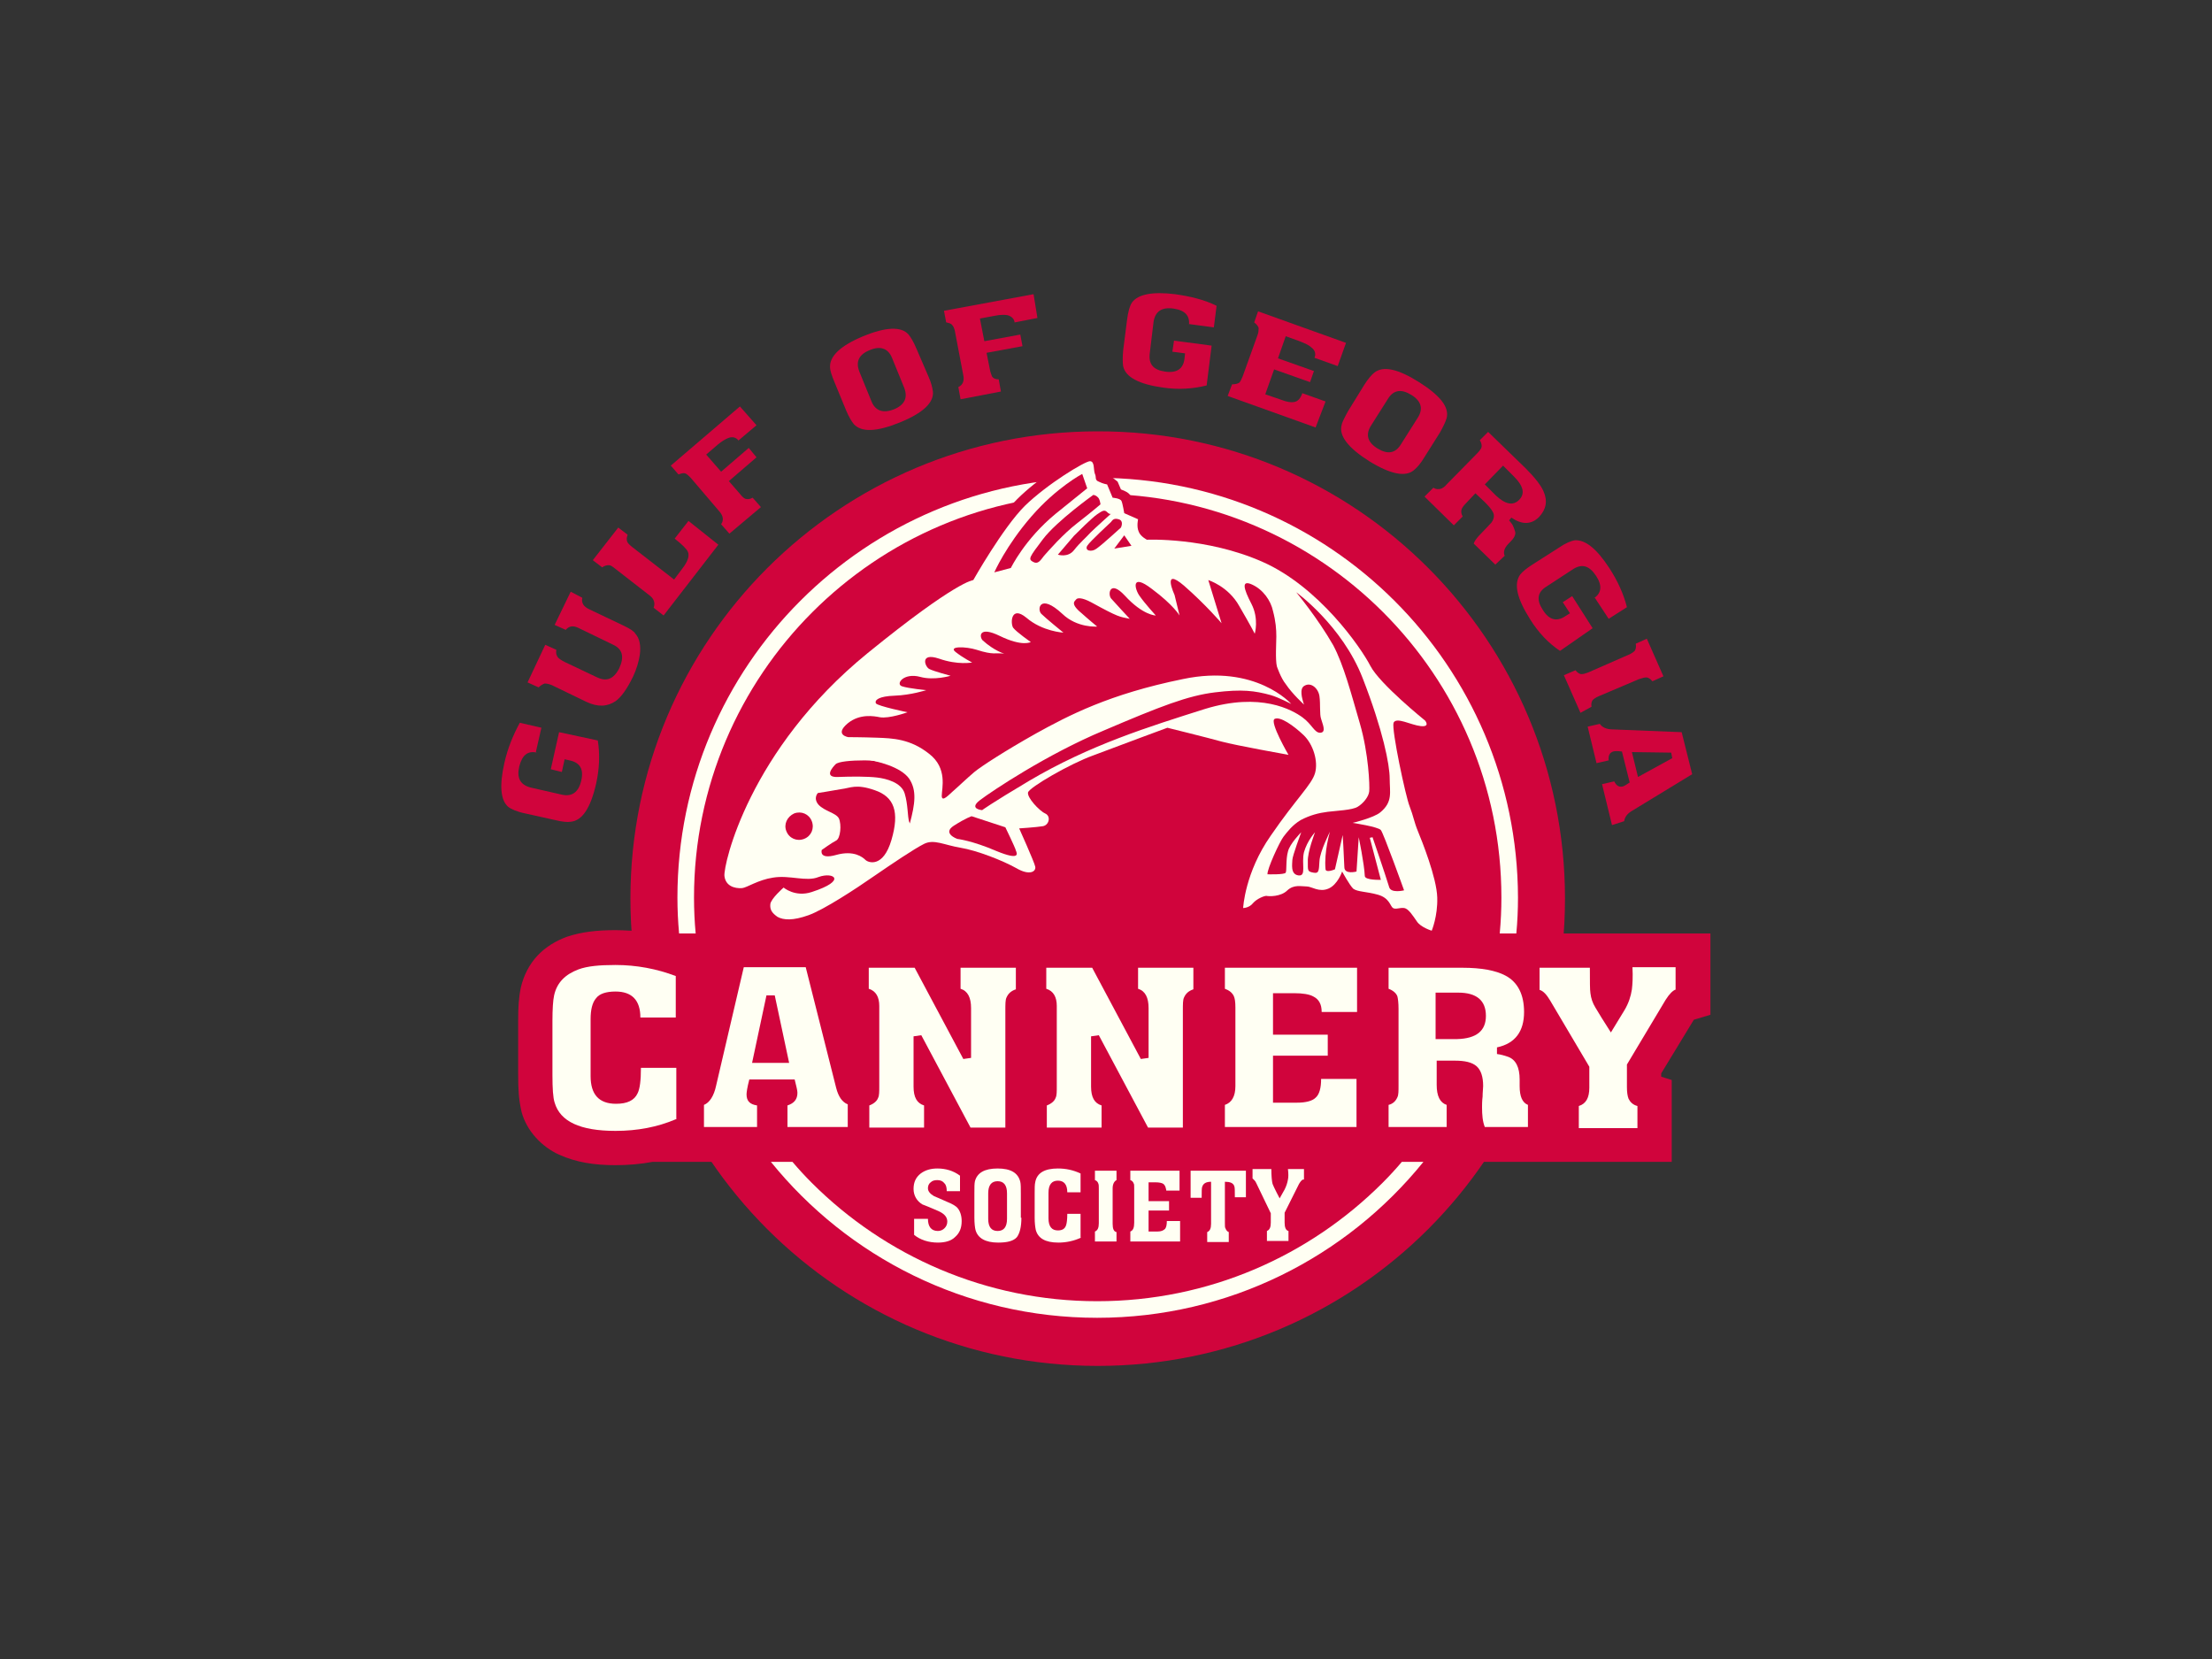 <svg id="Layer_1" xmlns="http://www.w3.org/2000/svg" viewBox="0 0 400 300"><rect x="0" y="0" width="400" height="300" fill="#333333" stroke="none"/><style>.st0{display:none;opacity:.5}.st1{fill:#d0043c}.st2{fill:#fffff3}</style><path id="XMLID_59_" class="st0" d="M200 129.1c-11.6 0-20.9 9.4-20.9 20.9s9.4 20.9 20.9 20.9 20.9-9.4 20.9-20.9-9.3-20.9-20.9-20.9zm12 22.9h-9v10h-5v-10h-9v-6h9v-10h5v10h9v6z"/><g id="XMLID_63_"><path id="XMLID_132_" class="st1" d="M283 162.5c0 46.7-37.8 84.5-84.5 84.5S114 209.2 114 162.5 151.8 78 198.5 78c46.7-.1 84.5 37.8 84.5 84.5z"/><g id="XMLID_201_"><path id="XMLID_215_" class="st2" d="M173.9 220.8c0 1.3-.4 2.2-1.2 2.9-.7.7-1.8 1-3.1 1-1.7 0-3.2-.5-4.3-1.4v-2.9h2.5c0 1.4.6 2.2 1.8 2.2.5 0 .9-.2 1.2-.5.3-.3.5-.7.5-1.2 0-.8-.5-1.4-1.6-1.9-.3-.1-1.3-.6-2.9-1.2-1-.6-1.6-1.6-1.6-2.8 0-1.2.4-2.1 1.3-2.8.8-.6 1.8-.9 3-.9 1.5 0 2.9.4 4.1 1.3v2.8h-2.4c0-.6-.1-1.1-.4-1.4-.3-.4-.7-.6-1.3-.6-.5 0-.9.1-1.2.4-.4.3-.5.7-.5 1.1 0 .5.4 1 1.1 1.4.2.1 1 .4 2.3 1 1 .4 1.7.8 2 1.2.4.5.7 1.3.7 2.3z"/><path id="XMLID_212_" class="st2" d="M184.7 220.2c0 1.7-.3 2.8-.8 3.5-.6.7-1.7 1-3.4 1-2.3 0-3.7-.8-4.1-2.3-.1-.4-.2-1.2-.2-2.2v-4.4c0-1.1 0-1.8.1-2.2.4-1.5 1.7-2.3 4.1-2.3 2.4 0 3.7.8 4.1 2.4.1.4.1 1.2.1 2.2v4.3zm-2.6.2v-4.6c0-1.5-.6-2.2-1.7-2.2s-1.7.7-1.7 2.2v4.6c0 1.5.6 2.2 1.7 2.2s1.7-.7 1.7-2.2z"/><path id="XMLID_210_" class="st2" d="M195.5 223.8c-1.3.6-2.7.9-4.1.9-2.4 0-3.7-.8-4.1-2.3-.1-.5-.2-1.2-.2-2.2v-4.4c0-.9 0-1.6.1-2 .3-1.7 1.7-2.5 4.1-2.5 1.5 0 2.8.3 4.1.9v3.4H193c0-1.4-.6-2.1-1.7-2.1s-1.7.7-1.7 2.2v4.6c0 1.5.6 2.2 1.7 2.2.8 0 1.3-.3 1.5-1 .1-.3.2-1 .2-2h2.4v4.3z"/><path id="XMLID_208_" class="st2" d="M202 224.5h-4v-1.8c.5-.2.7-.7.7-1.5v-6.3c0-.4 0-.7-.1-.9-.1-.3-.3-.5-.6-.6v-1.7h3.9v1.7c-.4.2-.7.7-.7 1.5v6.4c0 .9.2 1.4.7 1.5v1.7z"/><path id="XMLID_206_" class="st2" d="M213.3 224.5h-8.9v-1.8c.5-.2.7-.7.7-1.6v-6.2c0-.5 0-.8-.1-.9-.1-.3-.3-.5-.6-.6v-1.7h8.9v3.6h-2.4c0-.2-.1-.4-.1-.5-.1-.4-.3-.6-.4-.7-.3-.2-.8-.3-1.5-.3h-1.2v3.4h3.7v1.7h-3.7v3.8h1.6c.7 0 1.1-.2 1.4-.5.2-.3.3-.7.3-1.4h2.4v3.7z"/><path id="XMLID_204_" class="st2" d="M225.2 216.5h-1.9c0-1.1 0-1.8-.1-2-.2-.6-.8-.8-1.7-.8v7.5c0 .5 0 .8.1.9.1.3.3.6.6.7v1.8h-3.9v-1.8c.5-.2.7-.7.7-1.5v-7.6c-.9 0-1.4.3-1.6.9-.1.2-.1.9-.1 2h-2v-4.9h10v4.8z"/><path id="XMLID_202_" class="st2" d="M235.6 213.3c-.2.1-.4.3-.7.8l-2.6 5.2v1.8c0 .8.2 1.4.7 1.5v1.8h-3.9v-1.8c.5-.2.7-.7.7-1.5V219.4l-2.6-5.4c-.2-.5-.5-.7-.7-.9v-1.7h3.4c0 1.3.1 2.2.2 2.6 0 .1.4 1 1.3 2.7l.9-1.6c.3-.6.5-1.2.6-1.8.1-.4.1-1.1 0-1.9h2.9v1.9z"/></g><path id="XMLID_123_" class="st1" d="M120.2 168.8s-5.9-.6-8.9-.6c-3.3 0-6.1.3-8.8 1.2-1.9.7-3.8 1.8-5.3 3.4-1.5 1.6-2.5 3.6-3 5.7-.4 1.9-.5 3.6-.5 6v9.8c0 2.7.1 4.5.6 6.7.9 3.5 3.7 6.4 6.8 7.8 3.1 1.4 6.4 1.9 10.2 1.9 2.3 0 4.6-.2 6.7-.6h184.3v-14.8l-1.9-.6v-.6l5.9-9.7 3-.9v-14.7H120.2z"/><path id="XMLID_197_" class="st2" d="M198.4 86.4c-41.9 0-75.9 34-75.9 75.9 0 2.2.1 4.3.3 6.5h3c-.2-2.1-.3-4.3-.3-6.5 0-20.1 8.2-38.4 21.4-51.6 13.2-13.2 31.4-21.4 51.6-21.4 20.1 0 38.4 8.2 51.6 21.4 13.2 13.2 21.4 31.4 21.4 51.6 0 2.2-.1 4.3-.3 6.5h3c.2-2.1.3-4.3.3-6.5-.1-41.9-34.1-75.9-76.1-75.9zM250 213.9c-13.2 13.2-31.4 21.4-51.6 21.4-20.1 0-38.4-8.2-51.6-21.4-1.2-1.2-2.4-2.5-3.5-3.8h-3.9c13.9 17.2 35.2 28.2 59 28.2 23.8 0 45.1-11 59-28.2h-3.9c-1.1 1.3-2.3 2.6-3.5 3.8z"/><g id="XMLID_180_"><path id="XMLID_195_" class="st2" d="M122.2 202.4c-3.3 1.4-6.9 2.1-10.9 2.1-6.4 0-10-1.7-11-5.1-.3-.9-.4-2.6-.4-5v-9.8c0-2.1.1-3.7.3-4.6.5-2.3 2-3.8 4.4-4.7 1.6-.6 3.8-.8 6.7-.8 3.8 0 7.5.7 10.9 2v7.5h-6.4c0-3.1-1.5-4.7-4.5-4.7-1.7 0-2.9.4-3.5 1.2-.7.8-1 2.1-1 3.8v10.3c0 3.3 1.5 5 4.6 5 2 0 3.3-.6 3.9-1.9.4-.8.6-2.3.6-4.6h6.4v9.3z"/><path id="XMLID_192_" class="st2" d="M153.2 203.8h-10.8v-3.9c1.2-.4 1.8-1.1 1.8-2.3 0-.4-.2-1.2-.5-2.4h-8.2c-.4 1.5-.5 2.4-.5 2.7 0 1.2.6 1.8 1.9 2v3.9h-9.6v-4c1-.4 1.8-1.6 2.2-3.5l5-21.4h11.2l5.5 21.8c.4 1.6 1.1 2.6 2.1 3v4.1zm-10.5-11.6l-2.6-12.2h-1.5l-2.6 12.2h6.7z"/><path id="XMLID_190_" class="st2" d="M183.7 178.9c-.9.3-1.4.8-1.7 1.5-.2.4-.2 1.2-.2 2.3v21.2h-6.3l-8.9-16.7-1.4.2v9.1c0 1.9.6 3 1.9 3.4v4h-9.9v-4c.8-.3 1.4-.8 1.6-1.4.2-.4.2-1.1.2-2.1v-14.5c0-1.6-.6-2.7-1.9-3.1V175h8.3l8.8 16.5 1.4-.2v-9c0-1.9-.6-3.1-1.9-3.5V175h10v3.9z"/><path id="XMLID_188_" class="st2" d="M215.8 178.9c-.9.3-1.4.8-1.7 1.5-.2.4-.2 1.2-.2 2.3v21.2h-6.3l-8.9-16.7-1.4.2v9.1c0 1.9.6 3 1.9 3.4v4h-9.9v-4c.8-.3 1.4-.8 1.6-1.4.2-.4.2-1.1.2-2.1v-14.5c0-1.6-.6-2.7-1.9-3.1V175h8.3l8.8 16.5 1.4-.2v-9c0-1.9-.6-3.1-1.9-3.5V175h10v3.9z"/><path id="XMLID_186_" class="st2" d="M245.4 203.8h-23.9v-4c1.2-.4 1.9-1.5 1.9-3.4v-14.2c0-1-.1-1.7-.3-2.1-.3-.6-.8-1-1.6-1.3V175h23.9v8H239c0-1.4-.5-2.3-1.5-2.8-.7-.4-1.9-.6-3.5-.6h-3.8v7.5h9.9v3.8h-9.9v8.5h4.3c1.6 0 2.8-.3 3.4-.9.7-.6 1-1.8 1-3.4h6.4v8.7z"/><path id="XMLID_183_" class="st2" d="M276.2 203.8h-7.7c-.4-1-.5-2.2-.5-3.6 0-.4 0-1.1.1-1.9 0-.8.1-1.5.1-1.9 0-1.7-.4-2.9-1.2-3.6-.8-.7-2.1-1-3.9-1h-3.3v4.4c0 2 .6 3.2 1.8 3.6v4h-10.5v-4c.8-.2 1.3-.7 1.6-1.4.2-.4.2-1.1.2-2.1v-13.9c0-1-.1-1.8-.2-2.2-.2-.6-.8-1.1-1.6-1.4V175h13.4c3.4 0 6 .5 7.7 1.4 2.3 1.2 3.4 3.5 3.4 6.6 0 3.5-1.6 5.7-4.9 6.4v1.2c.8.1 1.4.3 2 .5 1.4.5 2.1 1.9 2.1 4.1v1.2c0 1.9.5 3 1.5 3.4v4zm-7.5-20.1c0-2.8-1.7-4.2-5-4.2h-4.1v8.4h3.9c3.5-.1 5.2-1.5 5.2-4.2z"/><path id="XMLID_181_" class="st2" d="M303.1 178.9c-.6.2-1.2.8-1.9 1.9l-7 11.7v4.1c0 .9.1 1.6.3 2.1.3.6.8 1.1 1.6 1.3v4h-10.6v-4c1.3-.4 1.9-1.5 1.9-3.3v-3.8l-7.1-12c-.6-1-1.2-1.7-1.9-1.9v-4h9.1c0 2.5 0 4 .1 4.6.1.9.4 1.8.9 2.6.6 1 1.5 2.5 2.8 4.5l2.5-4.1c.7-1.2 1.1-2.4 1.3-3.7.1-.9.2-2.2.1-4h7.8v4z"/></g><path id="XMLID_111_" class="st1" d="M261.8 162.7c-.1-2.2-.8-4.8-1.6-7.2-.8-2.4-1.7-4.5-2-5.4-.6-1.5-.8-2.5-1.5-4.5-.1-.1-.4-1.1-.6-2.3-.4-1.8-1-4.3-1.4-6.6-.3-1.3-.5-2.6-.6-3.6h.1c.7.2 1.6.5 2.5.6h.6c.5 0 1 0 1.7-.5.7-.4 1.1-1.3 1-1.9 0-.8-.3-1.2-.4-1.4-.2-.3-.3-.4-.3-.5l-.3-.3s-2-1.6-4.2-3.6-4.6-4.6-5.2-5.7c-2-3.6-9.5-14.8-20.5-19.7-9.1-3.9-18.2-4.2-21-4.2h-.2l-.2-.2v-1.1l-1.1-2.2-1.5-.7c-.1-.5-.2-1-.4-1.6-.4-.9-.9-1.1-1.3-1.3-.2-.1-.5-.2-.7-.3l-.6-1.4-1.5-1.2s-.1 0-.3-.1c-.1 0-.2 0-.3-.1 0-.1-.1-.3-.1-.5 0-.1 0-.7-.2-1.3-.1-.4-.2-.8-.6-1.3-.4-.5-1.3-1-2-.9-.7 0-1 .2-1.4.3-2.4 1-8 4.5-11.8 8.3-3.7 3.7-8 10.9-9.3 13.2-.6.3-1.6.8-3.1 1.7-2.8 1.7-7.7 5.1-15.8 11.6-17.1 13.6-22.8 29.3-23.3 30.5-.1.2-.7 1.8-1.3 3.6-.7 2-1.5 4.7-1.7 6.6-.1 2 .3 3.3.9 4 .6.7 2.3 1.3 3.5 1.3 1.7 0 3.9-2 5.8-2.7 0 0-.9.8-1.3 1.4-.4.6-.8.9-1 2.1v.6c0 .7.2 1.6.7 2.2.5.6 1 1.1 1.6 1.4.9.5 1.9.8 3.1.8 1.3 0 2.7-.3 4.3-.9 3.3-1.2 9-5 12.4-7.3 3.2-2.2 7.3-4.9 8.8-5.6.2-.1.4-.1.7-.1.7 0 2.3.6 4.7 1 2.7.4 7.3 2.2 9.4 3.5 1.2.7 2.2 1 3.2 1 .7 0 1.5-.2 2.1-.7.6-.5 1-1.3 1-2.1 0-.2 0-.5-.1-.7-.1-.5-.3-1-.6-1.7-.4-.9-.8-1.9-1.2-2.9.6-.1 1.2-.1 1.6-.2 1.8-.3 2.7-1.8 2.7-3.3.1-1.1-.7-2.4-1.9-2.8l-.1-.1c-.3-.2-.9-.8-1.3-1.3l-.1-.1c.8-.6 2.2-1.5 3.6-2.3 2.2-1.2 4.7-2.5 6.4-3.1 3.6-1.3 10.7-4 12.8-4.8 1.8.4 7.1 1.7 9.2 2.3 2.8.8 12.2 2.4 12.3 2.4l2.1-3s-.4-.7-.9-1.6l.5.5c.9.9 1.7 2.8 1.7 4.1 0 .3 0 .6-.1.8-.1.5-.8 1.6-2.2 3.2-1.3 1.7-3.2 4-5.6 7.4-5 7.2-5.5 17.2-5.5 17.2s4-1 5.4-2.5c.1-.1.4-.3.6-.5.1 0 .2-.1.2-.1h.7c1.1 0 2.9-.1 4.5-1.6.2-.2.3-.2.7-.2.3 0 .7.1 1.3.1.3.1 1.3.6 2.8.7.6 0 1.3-.1 1.9-.4.7-.3 1.3-.7 1.7-1.2.2.3.5.5.8.8 1 .7 1.8.8 2.6 1 .8.1 1.6.3 2.5.5.7.2.7.3.9.6.1.1.2.3.3.5.2.2.3.7 1 1.1.5.3 1.1.4 1.5.4.6 0 .9-.1 1.1-.1.2.3.7.9 1.1 1.5.8 1.1 1.7 1.6 2.4 1.9.7.4 3.2 1.8 3.2 1.8l.6-2.3c.1-.2 1.2-2.8 1.2-6.6.2.1.2 0 .2-.1z"/><path id="XMLID_69_" class="st2" d="M256.4 150.3c-.7-1.7-.8-2.7-1.5-4.5-.7-1.7-3.3-13.9-2.9-15.1.5-1.1 3.1.4 4.9.6 1.8.2.8-1 .8-1s-8.2-6.6-9.9-9.9c-1.7-3.3-9.3-14.3-19.5-18.8s-20.9-4-20.9-4-1.2-.6-1.5-1.5c-.4-.9-.1-2.2-.1-2.2l-2.5-1.1s-.3-1.8-.5-2.2c-.2-.5-1.6-.6-1.6-.6l-1-2.4s-.7-.1-1.5-.5c-.8-.3-.4-.8-.7-1.4-.3-.7 0-2.3-.9-2.3s-7.7 4.1-11.8 8.1c-4 4-9.3 13.4-9.3 13.4s-3 .1-19.1 13.2c-21.5 17.5-26.1 38.3-25.9 40.3.2 1.8 1.8 2.3 3.2 2.2.9-.1 2.9-1.5 5.6-1.9 3-.5 6 .8 8.2-.1 2.7-1 5.3.6-1.2 2.7-3 1-5.1-.8-5.1-.8s-2.3 2-2.4 3c-.1 1 .3 1.6 1.3 2.3 1.1.6 2.8.7 5.6-.3s8.6-4.8 11.9-7.1c3.2-2.2 7.2-4.9 9-5.8 1.8-.9 3.6.2 6.6.7 3 .5 7.6 2.3 10.1 3.7 2.4 1.4 3.6.6 3.4-.3-.2-.9-2.9-6.9-2.9-6.9s3.1-.2 4.3-.4c1.1-.2 1.5-1.8.4-2.3-1.1-.5-3.3-2.9-3.1-3.8.2-.9 7.6-5.2 11.8-6.7 4.2-1.6 13.4-5 13.4-5s7.3 1.8 9.8 2.5c2.6.7 12.1 2.4 12.1 2.4s-3.5-6-2.5-6.5 3.4 1.2 5.2 2.9c1.8 1.7 2.7 4.8 2.1 6.9-.6 2.1-3.4 4.6-8 11.3-4.7 6.7-5 13.1-5 13.1s1.1 0 1.8-.9c.7-.8 2-1.3 2.4-1.3.4.1 2.6.2 3.8-1 1.2-1.1 2.5-.7 3.5-.7.9 0 2.2 1.1 3.9.4 1.7-.7 2.5-3.1 2.5-3.1s1.3 2.4 2 3.1c.8.6 2.4.5 4.5 1.1 2.1.6 2.2 2.1 2.7 2.4.5.3 1.2-.1 2 0s1.6 1.4 2.3 2.4c.7 1.1 2.7 1.7 2.7 1.7s1.1-2.6 1-6c-.1-3.6-2.8-10.3-3.5-12z"/><path id="XMLID_110_" class="st1" d="M181.8 149.6s1.8 3.7 1.9 4.2c.2.5.9 1.9-3.5.1-4.4-1.9-7.1-2.2-7.1-2.2s-2.8-1-.6-2.4c2.2-1.4 3.2-1.7 3.2-1.7l6.1 2z"/><path id="XMLID_109_" class="st1" d="M147.9 143.4s-.9.9.1 2.1c1.1 1.2 3.2 1.5 3.7 2.5.5 1.1.3 3.6-.5 4-.8.4-2.6 1.7-2.6 1.7s-.6 1.8 2.6.9 4.8.4 5.3.9 3.2 1.5 4.7-3.6.5-7.8-3-9c-3.4-1.2-4.4-.4-6.1-.2-1.6.3-4.2.7-4.2.7z"/><path id="XMLID_108_" class="st1" d="M160.8 138.2s-1.9-.7-4.4-.7c-2.5 0-4.8.2-5.3.7-.5.5-2.2 2.4.4 2.3 2.6-.1 5.4-.1 7.1.1 1.7.2 4.4.9 5 2.9.6 2 .5 4.1.8 5.1.3.9 2 1.2 2-1.4 0-2.5-.7-5.3-2.3-7-1.6-1.9-3.3-2-3.3-2z"/><path id="XMLID_107_" class="st2" d="M151.5 134.4s10.2.2 13.7 2.9c3.9 2.9 3.9 6.1 3.3 9-.6 2.9-2.8 4.6-2.8 4.6s-2.3 1.8-1.2-1.9c1-3.7 1.3-6.1-.1-8.2-1.5-2.1-5.6-3.2-8.6-3.6-2-.3-4.7-.8-6.4-.6-1.1.2-1.8.1-1.9-.7-.1-1.5 4-1.5 4-1.5z"/><path id="XMLID_106_" class="st1" d="M195.7 85.7s-4.6 2.4-9.2 7.7c-4.6 5.3-6.7 10.1-6.7 10.1l3-.8s2.5-5.2 8.1-9.8c5.6-4.5 5.7-4.6 5.7-4.6l-.9-2.6z"/><path id="XMLID_105_" class="st1" d="M199 91.2s-.1-1-.5-1.3c-.4-.4-.8-.4-.8-.4s-6.6 4.7-9.1 8-2.7 3.6-1.8 4.1c.9.5 1.3-.2 2-1.1.8-.9 3.4-3.9 6-5.9 2.7-2.1 4.2-3.4 4.2-3.4z"/><path id="XMLID_104_" class="st1" d="M200.9 92.9s-.2.2-.7-.3c-.5-.5-.9-.2-1.8.4-.9.6-3.5 3.2-4.2 3.9-.7.8-2.9 3.4-2.9 3.4s1.8.6 2.9-.8c1.1-1.4 2.3-2.4 3-3.2.7-.7 3.7-3.4 3.7-3.4z"/><path id="XMLID_103_" class="st1" d="M202.7 95.4s.6-1.2-.4-1.5c-1-.3-1.2.3-1.4.5-.2.2-3.8 3.5-4.3 4.3-.5.9.8 1.2 1.7.5.9-.6 4.4-3.8 4.4-3.8z"/><path id="XMLID_102_" class="st1" d="M203.3 96.8l-1.8 2.4 3.1-.5z"/><path id="XMLID_101_" class="st1" d="M235.8 127.4s0-.1-.1-.3c-.2-.7-.8-2.6.2-3.1 1.2-.7 2.5.5 2.7 1.9.2 1.4 0 3.3.3 4.1.2.8 1 2.4-.1 2.5-1.1.1-1.5-1.5-3.3-2.8-1.8-1.3-7.5-4.6-17.6-1.5-10.1 3.2-20.8 6.5-31.8 13-6.9 4.1-8.5 5.3-8.5 5.3s-2.5-.2-.4-1.8 12.1-8.3 22.4-12.6c10.3-4.4 15.2-6.3 20.1-6.9 4.9-.6 7.2-.3 10.1.5 1.4.4 3.7 1.6 3.7 1.6s-6.4-7.3-19.6-4.5c-13.3 2.7-20.7 6.6-26.5 9.8-5.7 3.2-10 6-11.2 7-1.2 1-3.3 3-3.9 3.5-.6.5-2 2.1-2 .8s1.1-5-2.3-7.6c-3.4-2.7-6.6-2.8-9.4-2.9-2.8-.1-5.2-.1-5.2-.1s-2.6-.4-.1-2.5c2.2-1.8 4.8-1.3 5.8-1.1 1.7.3 5-.9 5-.9s-5.3-1.1-5.7-1.6c-.3-.6.5-1.3 3.4-1.4 2.9-.1 5.7-1 5.7-1s-3.2-.3-4.4-.7c-1.2-.4.3-2.5 3.3-1.7 2.5.7 5.5-.2 5.5-.2s-3-.8-3.8-1.2c-.8-.3-1.9-3.1 1.7-1.9 3.4 1.2 6 .7 6 .7s-1.6-.8-3-1.9c-1.4-1.1 1.9-1 3.8-.4 3.1 1 3.4.5 5 .7 0 0-1.8-.5-3.9-2.4-.6-.6-.8-2.7 3.1-.8 4.1 2 5.6 1.1 5.6 1.1s-2.6-1.8-3.2-2.6c-.5-.8-.4-4.1 2.4-1.8 2.9 2.5 6.7 2.7 6.7 2.7s-3.2-2.6-4-3.4c-.8-.8-.3-3.8 3.8 0 2.7 2.6 6.3 2.3 6.3 2.3s-1.7-1.4-2.8-2.4c-2.2-1.8-1.2-2.2-1-2.5.2-.3 1-.4 2.7.5 5.1 2.8 5.1 2.6 7 3 0 0-2.8-3-3.4-3.7-.6-.8-.2-3.4 2.5-.5 3.3 3.6 5.6 3.6 5.6 3.6s-2-2.2-2.9-3.5c-.9-1.2-1.7-4.3 2.2-1.3 3.9 2.9 5 4.8 5 4.8l-.9-3.7s-2.4-5.2 1.7-1.7c4 3.5 6.8 6.8 6.8 6.8l-2.4-7.8s3.6 1.1 5.6 4.7c2.1 3.6 2.8 5 2.8 5s.8-2.7-.6-5.4-1.9-4.4.1-3.5c2 .9 3.4 2.9 3.8 4.8.5 1.9.6 3.3.6 4.6 0 1-.2 4.2.1 5.4 0 0 .7 2.1 1.6 3.2 1.2 1.8 3.3 3.7 3.3 3.7z"/><path id="XMLID_100_" class="st1" d="M142.2 150.3c.5 1.3 1.9 1.9 3.2 1.4 1.3-.5 1.9-1.9 1.4-3.2-.5-1.3-1.9-1.9-3.2-1.4-1.3.6-1.9 2-1.4 3.2z"/><path id="XMLID_99_" class="st1" d="M234.4 107.1s8.3 6 12 15.5c3.7 9.5 4.9 15.7 4.9 18.2s.6 4.2-1.7 6.1c-1.2 1-5 1.9-5 1.9s4.6.7 5.1 1.3c.5.6 4.2 10.9 4.2 10.9s-2.4.6-2.7-.6c-.7-2.3-3-9-3-9l-.5.1 2 7.6s-2.9.1-2.9-.7c-.1-2.2-1.1-7-1.1-7l-.4 6.2s-2.2.6-2.2-.8c-.1-2.7-.3-5.8-.3-5.8l-1.4 6.2s-1.6.7-1.7 0c-.3-3.2.8-6.8.8-6.8s-1.8 3.5-1.9 5.3c-.1 1.8-.1 2.3-1.1 2.1-1.1-.2-1-.4-1-2-.1-1.7 1.3-5.3 1.3-5.3s-1.4 1.5-2 3.6c-.5 2.1.5 4.4-1 4.2-1.5-.2-1.1-2.1-1.1-2.8 0-.7 1.6-5 1.6-5s-2.1 2.1-2.4 3.5c-.4 1.4-.2 3.4-.4 3.8-.2.4-3.3.3-3.3.3-.1-.9 2.2-5.9 2.9-6.8.7-.9 1.6-2.1 3.1-3 1.7-.9 3.3-1.3 4.9-1.5 1.6-.2 4.4-.3 5.4-.9 1-.6 2-1.8 2.1-2.8.1-1-.1-6.8-1.7-12.3-1.6-5.5-2.9-10.5-4.8-14.1-2.8-4.9-6.7-9.6-6.7-9.6z"/><g id="XMLID_135_"><path id="XMLID_164_" class="st1" d="M108.1 133.9c.4 2.5.3 5.1-.3 7.8-1 4.4-2.5 6.7-4.6 6.9-.6.1-1.6 0-2.8-.3l-5.4-1.2c-1.5-.3-2.6-.8-3.1-1.2-1.4-1.2-1.6-3.9-.7-7.9.6-2.7 1.6-5.1 2.8-7.3l3.9.9-1 4.4.2.1c-1.7-.4-2.7.5-3.2 2.5-.5 2.1.2 3.3 2 3.8l5.7 1.3c1.8.4 3-.4 3.5-2.5s-.2-3.3-2.1-3.7l-.9-.2-.5 2.3-2-.5 1.5-6.7 7 1.5z"/><path id="XMLID_162_" class="st1" d="M105.3 108.1c-.2.9.2 1.6 1.3 2.1l6.3 3c1 .5 1.7.9 2 1.4.8.9 1 2.2.8 3.8-.2 1.3-.6 2.6-1.2 3.9-1.1 2.3-2.2 3.8-3.2 4.5-1.5 1-3.2 1.1-5.3.1l-6.2-3c-.5-.2-.9-.3-1.3-.3-.3.1-.7.3-1.1.7l-2-.9 3.2-6.8 2 .9c-.1.6 0 1 .3 1.4.2.2.6.5 1.2.8l5.9 2.8c1.7.8 3 .3 4-1.7.9-2 .6-3.4-1.1-4.2l-6.4-3.1c-.9-.4-1.6-.3-2.2.4l-2-.9 2.9-6 2.1 1.1z"/><path id="XMLID_160_" class="st1" d="M129.9 98.5l-9.9 12.8-1.8-1.4c.3-.8.1-1.6-.7-2.2l-6.3-4.9c-.5-.4-.8-.6-1.1-.6-.4 0-.8.1-1.2.4l-1.7-1.3 4.6-5.9 1.7 1.3c-.2.5-.2.9-.1 1.2.1.3.4.6.9 1l7.6 5.9 1.5-2c1-1.3 1.3-2.3 1-3-.2-.5-1-1.3-2.4-2.4l2.5-3.2 5.4 4.3z"/><path id="XMLID_158_" class="st1" d="M136.8 76.9l-3.2 2.7v.1c-.5-.6-1.1-.8-1.9-.5-.5.2-1.2.6-1.9 1.2l-2.1 1.8 2.7 3.1 5-4.3 1.4 1.7-5 4.3 2 2.3c.4.5.7.8 1 .9.4.1.8.1 1.3-.2l1.5 1.7-5.7 4.8-1.5-1.7c.5-.7.4-1.5-.3-2.3l-5.2-6.1c-.4-.4-.7-.7-1-.8-.3-.1-.7 0-1.2.2l-1.4-1.6 12.5-10.7 3 3.4z"/><path id="XMLID_155_" class="st1" d="M167.9 68.1c.5 1.1.7 2 .8 2.7.2 2-1.8 3.9-6 5.6-4.2 1.7-6.9 1.8-8.3.3-.4-.5-.9-1.3-1.4-2.5l-2.1-5.1c-.5-1.2-.8-2.1-.8-2.7-.1-2 1.9-3.9 6-5.6 4.1-1.7 6.9-1.8 8.2-.3.4.5.9 1.3 1.4 2.5l2.2 5.1zm-4.4 2l-2.2-5.4c-.7-1.7-2.1-2.2-4-1.4-2 .8-2.6 2.1-1.9 3.9l2.2 5.4c.7 1.7 2.1 2.2 4.1 1.4 1.9-.8 2.5-2.1 1.8-3.9z"/><path id="XMLID_153_" class="st1" d="M187.6 57.5l-4.1.8v.1c-.1-.8-.6-1.2-1.3-1.4-.5-.1-1.3-.1-2.3.1l-2.7.5.8 4.1 6.5-1.2.4 2.1-6.5 1.2.6 3c.1.6.3 1 .4 1.3.2.3.6.5 1.2.5l.4 2.2-7.3 1.4-.4-2.2c.8-.4 1.1-1.1.9-2.1l-1.5-7.9c-.1-.6-.3-1-.5-1.2-.2-.3-.6-.4-1.1-.5l-.4-2.1 16.2-3 .7 4.3z"/><path id="XMLID_151_" class="st1" d="M218.2 69.7c-2.4.6-5 .8-7.8.4-4.4-.6-6.9-1.9-7.3-3.9-.1-.6-.1-1.6 0-2.8l.7-5.5c.2-1.6.5-2.6.9-3.2 1.1-1.5 3.7-2 7.8-1.5 2.8.4 5.3 1 7.5 2.1l-.5 3.9-4.5-.6v.2c.2-1.7-.7-2.7-2.8-3-2.1-.3-3.3.5-3.6 2.4l-.7 5.8c-.2 1.9.7 2.9 2.8 3.2 2.1.3 3.3-.5 3.5-2.4l.1-.9-2.3-.3.3-2 6.8.9-.9 7.2z"/><path id="XMLID_149_" class="st1" d="M237.9 77.3L222 71.6l.8-2.1c.5 0 1-.1 1.3-.3.2-.2.4-.6.6-1.1l2.7-7.5c.2-.5.2-1 .2-1.3-.1-.3-.3-.6-.8-1l.7-2 15.9 5.7-1.5 4.2-4.2-1.5c.3-.7.1-1.4-.6-1.9-.4-.4-1.1-.7-2.1-1.1l-2.5-.9-1.4 4 6.5 2.3-.7 2-6.5-2.3-1.6 4.5 2.9 1c1 .4 1.8.5 2.3.4.7-.1 1.2-.7 1.5-1.6l4.2 1.5-1.8 4.7z"/><path id="XMLID_146_" class="st1" d="M257.5 82.8c-.6 1-1.2 1.7-1.8 2.2-1.5 1.3-4.2.8-8.1-1.6-3.8-2.4-5.5-4.6-5-6.5.1-.6.6-1.5 1.2-2.6l2.9-4.7c.7-1.1 1.3-1.8 1.8-2.2 1.6-1.3 4.3-.7 8.1 1.7s5.5 4.5 5 6.5c-.2.7-.6 1.5-1.2 2.6l-2.9 4.6zm-4.2-2.4l3.1-4.9c1-1.6.6-3-1.2-4.1-1.8-1.1-3.2-.9-4.2.7l-3.1 4.9c-1 1.6-.6 3 1.2 4.1 1.8 1.1 3.2.9 4.2-.7z"/><path id="XMLID_143_" class="st1" d="M270.4 102.1l-3.9-3.8c.1-.4.5-1 1.3-1.8 1-1 1.6-1.7 1.9-2 .5-.7.6-1.4.2-2-.2-.4-.7-1-1.4-1.7l-1.7-1.6-1.7 1.8c-.4.4-.7.8-.8 1.1-.1.4-.1.8.2 1.3l-1.6 1.6-5.3-5.2 1.6-1.6c.5.3.9.3 1.3.2.3-.1.7-.3 1.1-.8l5.5-5.6c.4-.4.7-.8.8-1.1.1-.3 0-.8-.3-1.3l1.5-1.5 6.8 6.6c1.6 1.6 2.7 3 3.2 4.1.8 1.8.5 3.3-.8 4.7-1.4 1.4-3.1 1.4-5 .1l-.4.5c.3.4.6.7.7 1 .2.4.3.8.4 1.1.1.5-.2 1.1-.9 1.8l-.3.3c-.8.8-1 1.6-.7 2.2l-1.7 1.6zm4.3-11.7c1.1-1.1.8-2.5-.9-4.2l-2-2-3.3 3.4 2 2c1.7 1.6 3.1 1.9 4.2.8z"/><path id="XMLID_141_" class="st1" d="M282.1 117.7c-2.1-1.4-3.9-3.3-5.4-5.7-2.4-3.8-3-6.4-1.8-8.1.4-.5 1.1-1.1 2.2-1.8l4.7-3c1.3-.9 2.3-1.3 3-1.4 1.9-.1 3.9 1.5 6.2 5 1.5 2.3 2.6 4.7 3.2 7.1l-3.3 2.1-2.5-3.8-.2.1c1.4-.9 1.6-2.3.4-4.1-1.2-1.8-2.5-2.2-4.1-1.2l-4.9 3.2c-1.6 1-1.8 2.4-.6 4.2 1.1 1.8 2.5 2.2 4.1 1.1l.8-.5-1.3-2 1.7-1.1 3.7 5.8-5.9 4.1z"/><path id="XMLID_139_" class="st1" d="M285.8 128.9l-3-6.8 2.1-.9c.3.4.7.7 1.1.7.3 0 .7-.1 1.2-.3l7.3-3.2c.5-.2.9-.5 1.1-.7.2-.3.3-.7.2-1.3l2-.9 3 6.8-2 .9c-.3-.4-.7-.7-1.1-.7-.3 0-.7.1-1.3.3l-7.3 3.1c-.5.2-.9.5-1.1.7-.2.3-.3.7-.2 1.2l-2 1.1z"/><path id="XMLID_136_" class="st1" d="M291.5 149.2l-1.8-7.4 2.2-.5c.4.8.9 1.1 1.6.9.1 0 .6-.3 1.2-.7l-1.4-5.6c-.8-.1-1.3-.1-1.6 0-.6.2-.9.7-.8 1.6l-2.2.5-1.6-6.6 2.2-.5c.4.6 1.2 1 2.3 1l12.5.5 1.9 7.6-11 6.7c-.8.5-1.2 1.1-1.3 1.8l-2.2.7zm4.7-8.7l6.2-3.4-.2-1-7.1-.1 1.1 4.5z"/></g></g></svg>